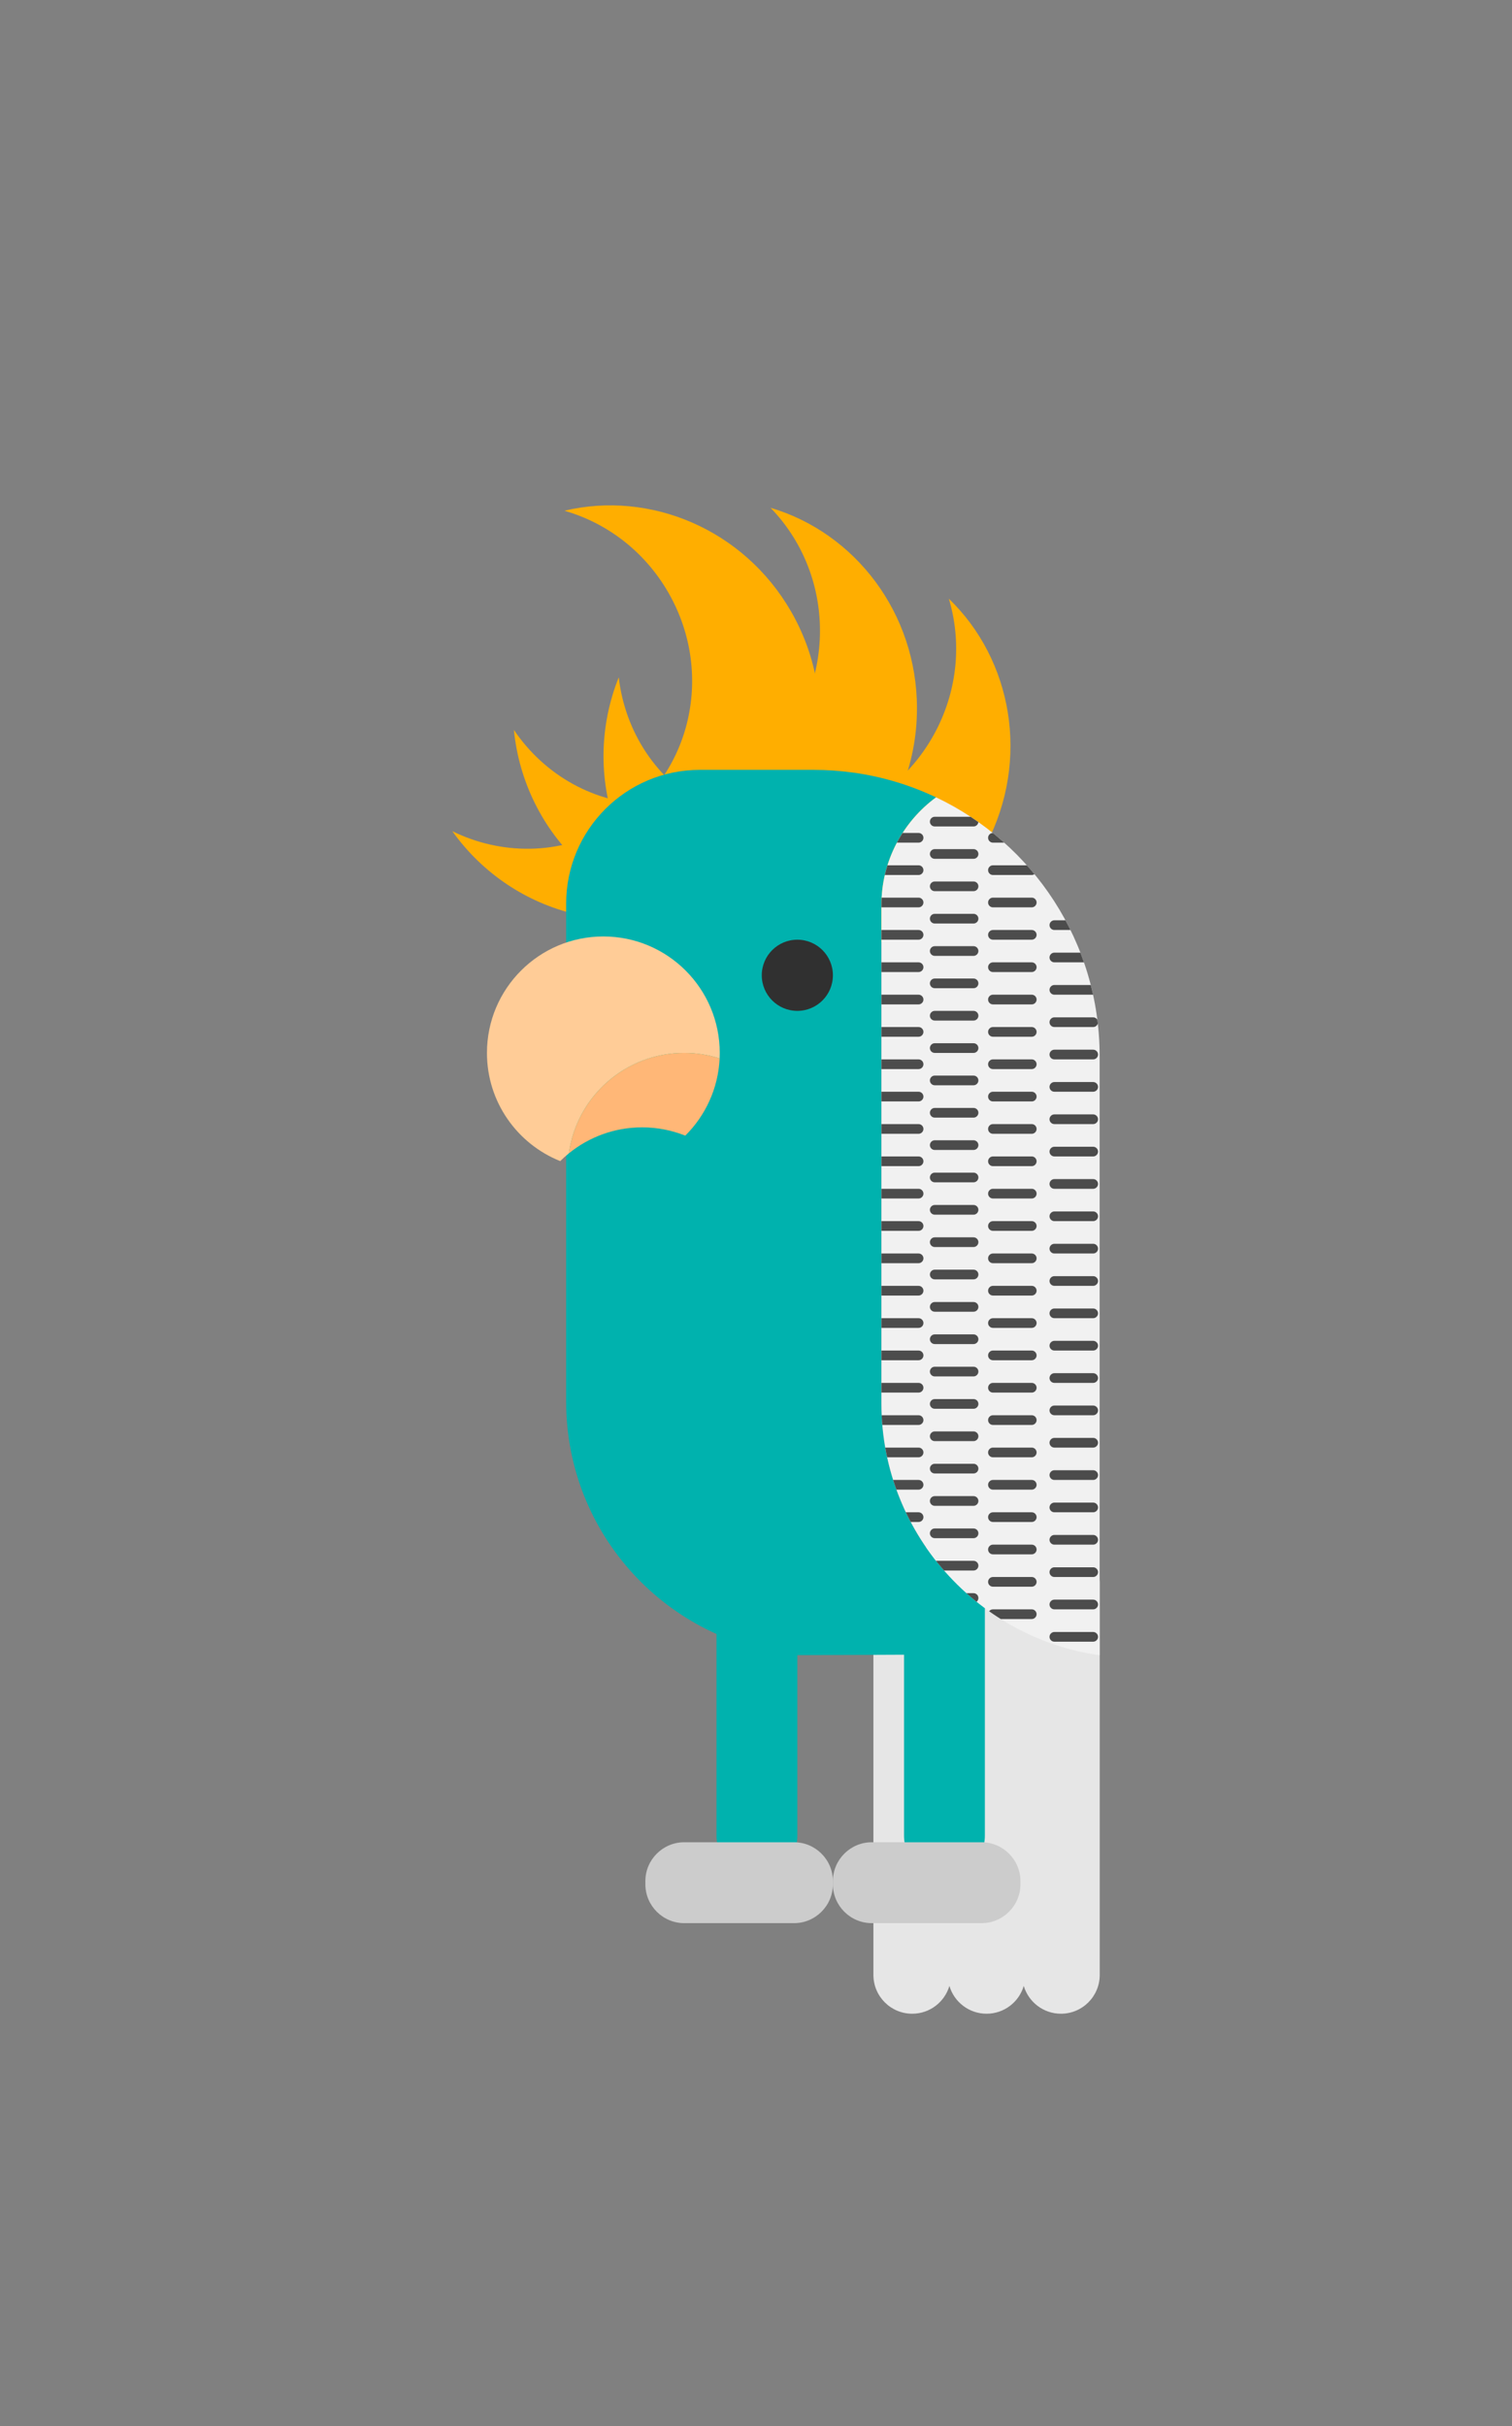 <?xml version="1.0" encoding="utf-8"?>
<!-- Generator: Adobe Illustrator 23.1.1, SVG Export Plug-In . SVG Version: 6.00 Build 0)  -->
<svg version="1.1" xmlns="http://www.w3.org/2000/svg" xmlns:xlink="http://www.w3.org/1999/xlink" x="0px" y="0px"
	 viewBox="0 0 467.65 750" style="enable-background:new 0 0 467.65 750;" xml:space="preserve">
<rect x="0" y="0" width="467.65" height="750" fill="#808080" stroke="none"/>
<style type="text/css">
	.st0{fill:#E02229;}
	.st1{fill:#F1F1F1;}
	.st2{fill:#FFFFFF;}
	.st3{fill:#00B2AE;}
	.st4{fill:#FFCC97;}
	.st5{opacity:0.3;fill:#FFAE00;}
	.st6{fill:#FFB777;}
	.st7{fill:#303030;}
	.st8{fill:#CCCCCC;}
	.st9{clip-path:url(#SVGID_2_);}
	.st10{fill:#4C4C4C;}
	.st11{fill:#DDCCB7;}
	.st12{fill:#FFCE5C;}
	.st13{fill:#E8B350;}
	.st14{fill:#6A5C46;}
	.st15{fill:#C5AA83;}
	.st16{fill:#E2AB41;}
	.st17{fill:#CD973A;}
	.st18{fill:#765A33;}
	.st19{fill:#C8321F;}
	.st20{fill:#E6E6E6;}
	.st21{fill:#FFAE00;}
	.st22{clip-path:url(#SVGID_4_);}
	.st23{fill:#FFAE00;stroke:#000000;stroke-width:0.214;stroke-miterlimit:10;}
	.st24{fill:none;stroke:#E02229;stroke-width:6;stroke-miterlimit:10;}
	.st25{fill:none;}
	.st26{fill:#FF151F;}
	.st27{fill:#2DB17E;}
	.st28{fill:#FF9C45;}
	.st29{fill:none;stroke:#303030;stroke-width:6;stroke-linecap:round;stroke-miterlimit:10;}
	.st30{fill:#E39C10;}
	.st31{fill:#84170E;}
	.st32{fill:#A00E0E;}
	.st33{fill:#680202;}
	.st34{fill:#894F00;}
	.st35{fill:#A96600;}
	.st36{fill:#FBCA85;}
	.st37{fill:#00AA9D;}
	.st38{fill:#FFE1F1;}
	.st39{fill:#752994;}
	.st40{fill:none;stroke:#E02229;stroke-width:7;stroke-linecap:square;stroke-miterlimit:10;}
	.st41{opacity:0.4;fill:#E02229;}
	.st42{opacity:0.6;fill:#E02229;}
</style>
<g id="ÉLÉMENTS">
	<g>
		<path class="st20" d="M328.14,477.48c-5.44,0-10.03,3.62-11.5,8.59c-1.47-4.96-6.06-8.59-11.5-8.59s-10.03,3.62-11.5,8.59
			c-1.47-4.96-6.06-8.59-11.5-8.59c-6.63,0-12,5.37-12,12v121c0,6.63,5.37,12,12,12c5.44,0,10.03-3.62,11.5-8.59
			c1.47,4.96,6.06,8.59,11.5,8.59s10.03-3.62,11.5-8.59c1.47,4.96,6.06,8.59,11.5,8.59c6.63,0,12-5.37,12-12v-121
			C340.14,482.85,334.77,477.48,328.14,477.48z"/>
		<path class="st21" d="M238.32,156.97c9.44,9.72,15.29,23.15,15.29,38c0,29.64-23.28,53.66-52,53.66
			c-17.67,0-33.27-9.1-42.67-23.01c3.23,32.49,29.83,57.84,62.17,57.84c34.52,0,62.5-28.88,62.5-64.5
			C283.61,189.52,264.47,164.69,238.32,156.97z"/>
		<path class="st21" d="M174.56,157.88c13.03,3.72,24.79,12.47,32.18,25.34c14.76,25.7,6.53,58.13-18.38,72.43
			c-15.32,8.8-33.39,8.67-48.46,1.29c18.98,26.57,54.67,35.31,82.72,19.21c29.93-17.19,39.82-56.16,22.09-87.06
			C230.04,163.56,201.08,151.56,174.56,157.88z"/>
		<path class="st21" d="M293.47,185.07c3.9,12.98,2.88,27.6-3.96,40.77c-13.67,26.3-45.41,36.88-70.89,23.63
			c-15.68-8.15-25.32-23.43-27.25-40.1c-12.12,30.32-0.21,65.08,28.48,80c30.63,15.92,68.77,3.21,85.2-28.4
			C318.64,234.84,313.1,203.98,293.47,185.07z"/>
		<path class="st3" d="M272.61,433.8V279.82c0-13.69,6.66-25.82,16.91-33.34c-7.99-3.79-16.64-6.42-25.73-7.67
			c-3.97-0.54-8.02-0.83-12.14-0.83h-35.2c-22.83,0-41.34,18.51-41.34,41.34V433.3c0,41.03,31.41,74.71,71.5,78.33
			c0,0,47-0.16,47-0.19v-24.16C280.58,473.25,272.61,454.46,272.61,433.8z"/>
		<path class="st4" d="M211.61,325.48c3.82,0,7.5,0.6,10.96,1.7c0.03-0.56,0.04-1.13,0.04-1.7c0-19.88-16.12-36-36-36
			s-36,16.12-36,36c0,15.17,9.38,28.13,22.66,33.44c0.86-0.85,1.76-1.65,2.69-2.41C178.38,338.97,193.42,325.48,211.61,325.48z"/>
		<path class="st5" d="M175.96,356.5c6.19-5.01,14.07-8.02,22.65-8.02c4.72,0,9.21,0.92,13.34,2.56
			c6.2-6.15,10.18-14.54,10.62-23.86c-3.46-1.1-7.14-1.7-10.96-1.7C193.42,325.48,178.38,338.97,175.96,356.5z"/>
		<path class="st6" d="M175.96,356.5c6.19-5.01,14.07-8.02,22.65-8.02c4.72,0,9.21,0.92,13.34,2.56
			c6.2-6.15,10.18-14.54,10.62-23.86c-3.46-1.1-7.14-1.7-10.96-1.7C193.42,325.48,178.38,338.97,175.96,356.5z"/>
		<circle class="st7" cx="246.61" cy="301.48" r="11"/>
		<path class="st3" d="M234.61,579.48h-1c-6.6,0-12-5.4-12-12v-79c0-6.6,5.4-12,12-12h1c6.6,0,12,5.4,12,12v79
			C246.61,574.08,241.21,579.48,234.61,579.48z"/>
		<path class="st8" d="M245.61,594.48h-34c-6.6,0-12-5.4-12-12v-1c0-6.6,5.4-12,12-12h34c6.6,0,12,5.4,12,12v1
			C257.61,589.08,252.21,594.48,245.61,594.48z"/>
		<path class="st3" d="M292.61,579.48h-1c-6.6,0-12-5.4-12-12v-73c0-6.6,5.4-12,12-12h1c6.6,0,12,5.4,12,12v73
			C304.61,574.08,299.21,579.48,292.61,579.48z"/>
		<path class="st8" d="M303.61,594.48h-34c-6.6,0-12-5.4-12-12v-1c0-6.6,5.4-12,12-12h34c6.6,0,12,5.4,12,12v1
			C315.61,589.08,310.21,594.48,303.61,594.48z"/>
		<g>
			<defs>
				<path id="SVGID_3_" d="M289.52,246.47c-10.25,7.52-16.91,19.65-16.91,33.34V433.8c0,20.66,7.97,39.45,21,53.49
					c6.52,7.03,14.31,12.86,23,17.14c7.27,3.58,15.18,6.06,23.5,7.24V326.44C340.11,291.13,319.43,260.66,289.52,246.47z"/>
			</defs>
			<use xlink:href="#SVGID_3_"  style="overflow:visible;fill:#F1F1F1;"/>
			<clipPath id="SVGID_2_">
				<use xlink:href="#SVGID_3_"  style="overflow:visible;"/>
			</clipPath>
			<g class="st9">
				<g>
					<path class="st10" d="M319.11,290.48h-12c-0.83,0-1.5-0.67-1.5-1.5l0,0c0-0.82,0.67-1.5,1.5-1.5h12c0.83,0,1.5,0.68,1.5,1.5
						l0,0C320.61,289.8,319.93,290.48,319.11,290.48z"/>
					<path class="st10" d="M319.11,300.48h-12c-0.83,0-1.5-0.67-1.5-1.5l0,0c0-0.82,0.67-1.5,1.5-1.5h12c0.83,0,1.5,0.68,1.5,1.5
						l0,0C320.61,299.8,319.93,300.48,319.11,300.48z"/>
					<path class="st10" d="M319.11,310.48h-12c-0.83,0-1.5-0.67-1.5-1.5l0,0c0-0.82,0.67-1.5,1.5-1.5h12c0.83,0,1.5,0.68,1.5,1.5
						l0,0C320.61,309.8,319.93,310.48,319.11,310.48z"/>
					<path class="st10" d="M319.11,260.48h-12c-0.83,0-1.5-0.67-1.5-1.5l0,0c0-0.82,0.67-1.5,1.5-1.5h12c0.83,0,1.5,0.68,1.5,1.5
						l0,0C320.61,259.8,319.93,260.48,319.11,260.48z"/>
					<path class="st10" d="M319.11,270.48h-12c-0.83,0-1.5-0.67-1.5-1.5l0,0c0-0.82,0.67-1.5,1.5-1.5h12c0.83,0,1.5,0.68,1.5,1.5
						l0,0C320.61,269.8,319.93,270.48,319.11,270.48z"/>
					<path class="st10" d="M319.11,280.48h-12c-0.83,0-1.5-0.67-1.5-1.5l0,0c0-0.82,0.67-1.5,1.5-1.5h12c0.83,0,1.5,0.68,1.5,1.5
						l0,0C320.61,279.8,319.93,280.48,319.11,280.48z"/>
					<path class="st10" d="M319.11,320.48h-12c-0.83,0-1.5-0.67-1.5-1.5l0,0c0-0.82,0.67-1.5,1.5-1.5h12c0.83,0,1.5,0.68,1.5,1.5
						l0,0C320.61,319.8,319.93,320.48,319.11,320.48z"/>
					<path class="st10" d="M319.11,330.48h-12c-0.83,0-1.5-0.67-1.5-1.5l0,0c0-0.82,0.67-1.5,1.5-1.5h12c0.83,0,1.5,0.68,1.5,1.5
						l0,0C320.61,329.8,319.93,330.48,319.11,330.48z"/>
					<path class="st10" d="M319.11,340.48h-12c-0.83,0-1.5-0.67-1.5-1.5l0,0c0-0.82,0.67-1.5,1.5-1.5h12c0.83,0,1.5,0.68,1.5,1.5
						l0,0C320.61,339.8,319.93,340.48,319.11,340.48z"/>
					<path class="st10" d="M319.11,350.48h-12c-0.83,0-1.5-0.67-1.5-1.5l0,0c0-0.82,0.67-1.5,1.5-1.5h12c0.83,0,1.5,0.68,1.5,1.5
						l0,0C320.61,349.8,319.93,350.48,319.11,350.48z"/>
					<path class="st10" d="M319.11,360.48h-12c-0.83,0-1.5-0.67-1.5-1.5l0,0c0-0.82,0.67-1.5,1.5-1.5h12c0.83,0,1.5,0.68,1.5,1.5
						l0,0C320.61,359.8,319.93,360.48,319.11,360.48z"/>
					<path class="st10" d="M319.11,370.48h-12c-0.83,0-1.5-0.67-1.5-1.5l0,0c0-0.82,0.67-1.5,1.5-1.5h12c0.83,0,1.5,0.68,1.5,1.5
						l0,0C320.61,369.8,319.93,370.48,319.11,370.48z"/>
					<path class="st10" d="M319.11,380.48h-12c-0.83,0-1.5-0.67-1.5-1.5l0,0c0-0.82,0.67-1.5,1.5-1.5h12c0.83,0,1.5,0.68,1.5,1.5
						l0,0C320.61,379.8,319.93,380.48,319.11,380.48z"/>
					<path class="st10" d="M319.11,390.48h-12c-0.83,0-1.5-0.67-1.5-1.5l0,0c0-0.82,0.67-1.5,1.5-1.5h12c0.83,0,1.5,0.68,1.5,1.5
						l0,0C320.61,389.8,319.93,390.48,319.11,390.48z"/>
					<path class="st10" d="M319.11,400.48h-12c-0.83,0-1.5-0.67-1.5-1.5l0,0c0-0.82,0.67-1.5,1.5-1.5h12c0.83,0,1.5,0.68,1.5,1.5
						l0,0C320.61,399.8,319.93,400.48,319.11,400.48z"/>
					<path class="st10" d="M319.11,410.48h-12c-0.83,0-1.5-0.67-1.5-1.5l0,0c0-0.82,0.67-1.5,1.5-1.5h12c0.83,0,1.5,0.68,1.5,1.5
						l0,0C320.61,409.8,319.93,410.48,319.11,410.48z"/>
					<path class="st10" d="M319.11,420.48h-12c-0.83,0-1.5-0.67-1.5-1.5l0,0c0-0.82,0.67-1.5,1.5-1.5h12c0.83,0,1.5,0.68,1.5,1.5
						l0,0C320.61,419.8,319.93,420.48,319.11,420.48z"/>
					<path class="st10" d="M319.11,430.48h-12c-0.83,0-1.5-0.67-1.5-1.5l0,0c0-0.82,0.67-1.5,1.5-1.5h12c0.83,0,1.5,0.68,1.5,1.5
						l0,0C320.61,429.8,319.93,430.48,319.11,430.48z"/>
					<path class="st10" d="M319.11,440.48h-12c-0.83,0-1.5-0.67-1.5-1.5l0,0c0-0.82,0.67-1.5,1.5-1.5h12c0.83,0,1.5,0.68,1.5,1.5
						l0,0C320.61,439.8,319.93,440.48,319.11,440.48z"/>
					<path class="st10" d="M319.11,450.48h-12c-0.83,0-1.5-0.67-1.5-1.5l0,0c0-0.82,0.67-1.5,1.5-1.5h12c0.83,0,1.5,0.68,1.5,1.5
						l0,0C320.61,449.8,319.93,450.48,319.11,450.48z"/>
					<path class="st10" d="M319.11,460.48h-12c-0.83,0-1.5-0.67-1.5-1.5l0,0c0-0.82,0.67-1.5,1.5-1.5h12c0.83,0,1.5,0.68,1.5,1.5
						l0,0C320.61,459.8,319.93,460.48,319.11,460.48z"/>
					<path class="st10" d="M319.11,470.48h-12c-0.83,0-1.5-0.67-1.5-1.5l0,0c0-0.82,0.67-1.5,1.5-1.5h12c0.83,0,1.5,0.68,1.5,1.5
						l0,0C320.61,469.8,319.93,470.48,319.11,470.48z"/>
					<path class="st10" d="M319.11,480.48h-12c-0.83,0-1.5-0.67-1.5-1.5l0,0c0-0.82,0.67-1.5,1.5-1.5h12c0.83,0,1.5,0.68,1.5,1.5
						l0,0C320.61,479.8,319.93,480.48,319.11,480.48z"/>
					<path class="st10" d="M319.11,490.48h-12c-0.83,0-1.5-0.67-1.5-1.5l0,0c0-0.82,0.67-1.5,1.5-1.5h12c0.83,0,1.5,0.68,1.5,1.5
						l0,0C320.61,489.8,319.93,490.48,319.11,490.48z"/>
					<path class="st10" d="M319.11,500.48h-12c-0.83,0-1.5-0.67-1.5-1.5l0,0c0-0.82,0.67-1.5,1.5-1.5h12c0.83,0,1.5,0.68,1.5,1.5
						l0,0C320.61,499.8,319.93,500.48,319.11,500.48z"/>
					<path class="st10" d="M319.11,510.48h-12c-0.83,0-1.5-0.67-1.5-1.5l0,0c0-0.82,0.67-1.5,1.5-1.5h12c0.83,0,1.5,0.68,1.5,1.5
						l0,0C320.61,509.8,319.93,510.48,319.11,510.48z"/>
				</g>
				<g>
					<path class="st10" d="M338.11,297.48h-12c-0.83,0-1.5-0.67-1.5-1.5l0,0c0-0.82,0.67-1.5,1.5-1.5h12c0.83,0,1.5,0.68,1.5,1.5
						l0,0C339.61,296.8,338.93,297.48,338.11,297.48z"/>
					<path class="st10" d="M338.11,307.48h-12c-0.83,0-1.5-0.67-1.5-1.5l0,0c0-0.82,0.67-1.5,1.5-1.5h12c0.83,0,1.5,0.68,1.5,1.5
						l0,0C339.61,306.8,338.93,307.48,338.11,307.48z"/>
					<path class="st10" d="M338.11,317.48h-12c-0.83,0-1.5-0.67-1.5-1.5l0,0c0-0.82,0.67-1.5,1.5-1.5h12c0.83,0,1.5,0.68,1.5,1.5
						l0,0C339.61,316.8,338.93,317.48,338.11,317.48z"/>
					<path class="st10" d="M338.11,267.48h-12c-0.83,0-1.5-0.67-1.5-1.5l0,0c0-0.82,0.67-1.5,1.5-1.5h12c0.83,0,1.5,0.68,1.5,1.5
						l0,0C339.61,266.8,338.93,267.48,338.11,267.48z"/>
					<path class="st10" d="M338.11,277.48h-12c-0.83,0-1.5-0.67-1.5-1.5l0,0c0-0.82,0.67-1.5,1.5-1.5h12c0.83,0,1.5,0.68,1.5,1.5
						l0,0C339.61,276.8,338.93,277.48,338.11,277.48z"/>
					<path class="st10" d="M338.11,287.48h-12c-0.83,0-1.5-0.67-1.5-1.5l0,0c0-0.82,0.67-1.5,1.5-1.5h12c0.83,0,1.5,0.68,1.5,1.5
						l0,0C339.61,286.8,338.93,287.48,338.11,287.48z"/>
					<path class="st10" d="M338.11,327.48h-12c-0.83,0-1.5-0.67-1.5-1.5l0,0c0-0.82,0.67-1.5,1.5-1.5h12c0.83,0,1.5,0.68,1.5,1.5
						l0,0C339.61,326.8,338.93,327.48,338.11,327.48z"/>
					<path class="st10" d="M338.11,337.48h-12c-0.83,0-1.5-0.67-1.5-1.5l0,0c0-0.82,0.67-1.5,1.5-1.5h12c0.83,0,1.5,0.68,1.5,1.5
						l0,0C339.61,336.8,338.93,337.48,338.11,337.48z"/>
					<path class="st10" d="M338.11,347.48h-12c-0.83,0-1.5-0.67-1.5-1.5l0,0c0-0.82,0.67-1.5,1.5-1.5h12c0.83,0,1.5,0.68,1.5,1.5
						l0,0C339.61,346.8,338.93,347.48,338.11,347.48z"/>
					<path class="st10" d="M338.11,357.48h-12c-0.83,0-1.5-0.67-1.5-1.5l0,0c0-0.82,0.67-1.5,1.5-1.5h12c0.83,0,1.5,0.68,1.5,1.5
						l0,0C339.61,356.8,338.93,357.48,338.11,357.48z"/>
					<path class="st10" d="M338.11,367.48h-12c-0.83,0-1.5-0.67-1.5-1.5l0,0c0-0.82,0.67-1.5,1.5-1.5h12c0.83,0,1.5,0.68,1.5,1.5
						l0,0C339.61,366.8,338.93,367.48,338.11,367.48z"/>
					<path class="st10" d="M338.11,377.48h-12c-0.83,0-1.5-0.67-1.5-1.5l0,0c0-0.82,0.67-1.5,1.5-1.5h12c0.83,0,1.5,0.68,1.5,1.5
						l0,0C339.61,376.8,338.93,377.48,338.11,377.48z"/>
					<path class="st10" d="M338.11,387.48h-12c-0.83,0-1.5-0.67-1.5-1.5l0,0c0-0.82,0.67-1.5,1.5-1.5h12c0.83,0,1.5,0.68,1.5,1.5
						l0,0C339.61,386.8,338.93,387.48,338.11,387.48z"/>
					<path class="st10" d="M338.11,397.48h-12c-0.83,0-1.5-0.67-1.5-1.5l0,0c0-0.82,0.67-1.5,1.5-1.5h12c0.83,0,1.5,0.68,1.5,1.5
						l0,0C339.61,396.8,338.93,397.48,338.11,397.48z"/>
					<path class="st10" d="M338.11,407.48h-12c-0.83,0-1.5-0.67-1.5-1.5l0,0c0-0.82,0.67-1.5,1.5-1.5h12c0.83,0,1.5,0.68,1.5,1.5
						l0,0C339.61,406.8,338.93,407.48,338.11,407.48z"/>
					<path class="st10" d="M338.11,417.48h-12c-0.83,0-1.5-0.67-1.5-1.5l0,0c0-0.82,0.67-1.5,1.5-1.5h12c0.83,0,1.5,0.68,1.5,1.5
						l0,0C339.61,416.8,338.93,417.48,338.11,417.48z"/>
					<path class="st10" d="M338.11,427.48h-12c-0.83,0-1.5-0.67-1.5-1.5l0,0c0-0.82,0.67-1.5,1.5-1.5h12c0.83,0,1.5,0.68,1.5,1.5
						l0,0C339.61,426.8,338.93,427.48,338.11,427.48z"/>
					<path class="st10" d="M338.11,437.48h-12c-0.83,0-1.5-0.67-1.5-1.5l0,0c0-0.82,0.67-1.5,1.5-1.5h12c0.83,0,1.5,0.68,1.5,1.5
						l0,0C339.61,436.8,338.93,437.48,338.11,437.48z"/>
					<path class="st10" d="M338.11,447.48h-12c-0.83,0-1.5-0.67-1.5-1.5l0,0c0-0.82,0.67-1.5,1.5-1.5h12c0.83,0,1.5,0.68,1.5,1.5
						l0,0C339.61,446.8,338.93,447.48,338.11,447.48z"/>
					<path class="st10" d="M338.11,457.48h-12c-0.83,0-1.5-0.67-1.5-1.5l0,0c0-0.82,0.67-1.5,1.5-1.5h12c0.83,0,1.5,0.68,1.5,1.5
						l0,0C339.61,456.8,338.93,457.48,338.11,457.48z"/>
					<path class="st10" d="M338.11,467.48h-12c-0.83,0-1.5-0.67-1.5-1.5l0,0c0-0.82,0.67-1.5,1.5-1.5h12c0.83,0,1.5,0.68,1.5,1.5
						l0,0C339.61,466.8,338.93,467.48,338.11,467.48z"/>
					<path class="st10" d="M338.11,477.48h-12c-0.83,0-1.5-0.67-1.5-1.5l0,0c0-0.82,0.67-1.5,1.5-1.5h12c0.83,0,1.5,0.68,1.5,1.5
						l0,0C339.61,476.8,338.93,477.48,338.11,477.48z"/>
					<path class="st10" d="M338.11,487.48h-12c-0.83,0-1.5-0.67-1.5-1.5l0,0c0-0.82,0.67-1.5,1.5-1.5h12c0.83,0,1.5,0.68,1.5,1.5
						l0,0C339.61,486.8,338.93,487.48,338.11,487.48z"/>
					<path class="st10" d="M338.11,497.48h-12c-0.83,0-1.5-0.67-1.5-1.5l0,0c0-0.82,0.67-1.5,1.5-1.5h12c0.83,0,1.5,0.68,1.5,1.5
						l0,0C339.61,496.8,338.93,497.48,338.11,497.48z"/>
					<path class="st10" d="M338.11,507.48h-12c-0.83,0-1.5-0.67-1.5-1.5l0,0c0-0.82,0.67-1.5,1.5-1.5h12c0.83,0,1.5,0.68,1.5,1.5
						l0,0C339.61,506.8,338.93,507.48,338.11,507.48z"/>
					<path class="st10" d="M338.11,517.48h-12c-0.83,0-1.5-0.67-1.5-1.5l0,0c0-0.83,0.67-1.5,1.5-1.5h12c0.83,0,1.5,0.67,1.5,1.5
						l0,0C339.61,516.8,338.93,517.48,338.11,517.48z"/>
				</g>
				<g>
					<path class="st10" d="M301.11,285.48h-12c-0.83,0-1.5-0.67-1.5-1.5l0,0c0-0.82,0.67-1.5,1.5-1.5h12c0.83,0,1.5,0.68,1.5,1.5
						l0,0C302.61,284.8,301.93,285.48,301.11,285.48z"/>
					<path class="st10" d="M301.11,295.48h-12c-0.83,0-1.5-0.67-1.5-1.5l0,0c0-0.82,0.67-1.5,1.5-1.5h12c0.83,0,1.5,0.68,1.5,1.5
						l0,0C302.61,294.8,301.93,295.48,301.11,295.48z"/>
					<path class="st10" d="M301.11,305.48h-12c-0.83,0-1.5-0.67-1.5-1.5l0,0c0-0.82,0.67-1.5,1.5-1.5h12c0.83,0,1.5,0.68,1.5,1.5
						l0,0C302.61,304.8,301.93,305.48,301.11,305.48z"/>
					<path class="st10" d="M301.11,255.48h-12c-0.83,0-1.5-0.67-1.5-1.5v0c0-0.82,0.67-1.5,1.5-1.5h12c0.83,0,1.5,0.68,1.5,1.5v0
						C302.61,254.8,301.93,255.48,301.11,255.48z"/>
					<path class="st10" d="M301.11,265.48h-12c-0.83,0-1.5-0.67-1.5-1.5l0,0c0-0.82,0.67-1.5,1.5-1.5h12c0.83,0,1.5,0.68,1.5,1.5
						l0,0C302.61,264.8,301.93,265.48,301.11,265.48z"/>
					<path class="st10" d="M301.11,275.48h-12c-0.83,0-1.5-0.67-1.5-1.5l0,0c0-0.82,0.67-1.5,1.5-1.5h12c0.83,0,1.5,0.68,1.5,1.5
						l0,0C302.61,274.8,301.93,275.48,301.11,275.48z"/>
					<path class="st10" d="M301.11,315.48h-12c-0.83,0-1.5-0.67-1.5-1.5l0,0c0-0.82,0.67-1.5,1.5-1.5h12c0.83,0,1.5,0.68,1.5,1.5
						l0,0C302.61,314.8,301.93,315.48,301.11,315.48z"/>
					<path class="st10" d="M301.11,325.48h-12c-0.83,0-1.5-0.67-1.5-1.5l0,0c0-0.82,0.67-1.5,1.5-1.5h12c0.83,0,1.5,0.68,1.5,1.5
						l0,0C302.61,324.8,301.93,325.48,301.11,325.48z"/>
					<path class="st10" d="M301.11,335.48h-12c-0.83,0-1.5-0.67-1.5-1.5l0,0c0-0.82,0.67-1.5,1.5-1.5h12c0.83,0,1.5,0.68,1.5,1.5
						l0,0C302.61,334.8,301.93,335.48,301.11,335.48z"/>
					<path class="st10" d="M301.11,345.48h-12c-0.83,0-1.5-0.67-1.5-1.5l0,0c0-0.82,0.67-1.5,1.5-1.5h12c0.83,0,1.5,0.68,1.5,1.5
						l0,0C302.61,344.8,301.93,345.48,301.11,345.48z"/>
					<path class="st10" d="M301.11,355.48h-12c-0.83,0-1.5-0.67-1.5-1.5l0,0c0-0.82,0.67-1.5,1.5-1.5h12c0.83,0,1.5,0.68,1.5,1.5
						l0,0C302.61,354.8,301.93,355.48,301.11,355.48z"/>
					<path class="st10" d="M301.11,365.48h-12c-0.83,0-1.5-0.67-1.5-1.5l0,0c0-0.82,0.67-1.5,1.5-1.5h12c0.83,0,1.5,0.68,1.5,1.5
						l0,0C302.61,364.8,301.93,365.48,301.11,365.48z"/>
					<path class="st10" d="M301.11,375.48h-12c-0.83,0-1.5-0.67-1.5-1.5l0,0c0-0.82,0.67-1.5,1.5-1.5h12c0.83,0,1.5,0.68,1.5,1.5
						l0,0C302.61,374.8,301.93,375.48,301.11,375.48z"/>
					<path class="st10" d="M301.11,385.48h-12c-0.83,0-1.5-0.67-1.5-1.5l0,0c0-0.82,0.67-1.5,1.5-1.5h12c0.83,0,1.5,0.68,1.5,1.5
						l0,0C302.61,384.8,301.93,385.48,301.11,385.48z"/>
					<path class="st10" d="M301.11,395.48h-12c-0.83,0-1.5-0.67-1.5-1.5l0,0c0-0.82,0.67-1.5,1.5-1.5h12c0.83,0,1.5,0.68,1.5,1.5
						l0,0C302.61,394.8,301.93,395.48,301.11,395.48z"/>
					<path class="st10" d="M301.11,405.48h-12c-0.83,0-1.5-0.67-1.5-1.5l0,0c0-0.82,0.67-1.5,1.5-1.5h12c0.83,0,1.5,0.68,1.5,1.5
						l0,0C302.61,404.8,301.93,405.48,301.11,405.48z"/>
					<path class="st10" d="M301.11,415.48h-12c-0.83,0-1.5-0.67-1.5-1.5l0,0c0-0.82,0.67-1.5,1.5-1.5h12c0.83,0,1.5,0.68,1.5,1.5
						l0,0C302.61,414.8,301.93,415.48,301.11,415.48z"/>
					<path class="st10" d="M301.11,425.48h-12c-0.83,0-1.5-0.67-1.5-1.5l0,0c0-0.82,0.67-1.5,1.5-1.5h12c0.83,0,1.5,0.68,1.5,1.5
						l0,0C302.61,424.8,301.93,425.48,301.11,425.48z"/>
					<path class="st10" d="M301.11,435.48h-12c-0.83,0-1.5-0.67-1.5-1.5l0,0c0-0.82,0.67-1.5,1.5-1.5h12c0.83,0,1.5,0.68,1.5,1.5
						l0,0C302.61,434.8,301.93,435.48,301.11,435.48z"/>
					<path class="st10" d="M301.11,445.48h-12c-0.83,0-1.5-0.67-1.5-1.5l0,0c0-0.82,0.67-1.5,1.5-1.5h12c0.83,0,1.5,0.68,1.5,1.5
						l0,0C302.61,444.8,301.93,445.48,301.11,445.48z"/>
					<path class="st10" d="M301.11,455.48h-12c-0.83,0-1.5-0.67-1.5-1.5l0,0c0-0.82,0.67-1.5,1.5-1.5h12c0.83,0,1.5,0.68,1.5,1.5
						l0,0C302.61,454.8,301.93,455.48,301.11,455.48z"/>
					<path class="st10" d="M301.11,465.48h-12c-0.83,0-1.5-0.67-1.5-1.5l0,0c0-0.82,0.67-1.5,1.5-1.5h12c0.83,0,1.5,0.68,1.5,1.5
						l0,0C302.61,464.8,301.93,465.48,301.11,465.48z"/>
					<path class="st10" d="M301.11,475.48h-12c-0.83,0-1.5-0.67-1.5-1.5l0,0c0-0.82,0.67-1.5,1.5-1.5h12c0.83,0,1.5,0.68,1.5,1.5
						l0,0C302.61,474.8,301.93,475.48,301.11,475.48z"/>
					<path class="st10" d="M301.11,485.48h-12c-0.83,0-1.5-0.67-1.5-1.5l0,0c0-0.82,0.67-1.5,1.5-1.5h12c0.83,0,1.5,0.68,1.5,1.5
						l0,0C302.61,484.8,301.93,485.48,301.11,485.48z"/>
					<path class="st10" d="M301.11,495.48h-12c-0.83,0-1.5-0.67-1.5-1.5l0,0c0-0.82,0.67-1.5,1.5-1.5h12c0.83,0,1.5,0.68,1.5,1.5
						l0,0C302.61,494.8,301.93,495.48,301.11,495.48z"/>
					<path class="st10" d="M301.11,505.48h-12c-0.83,0-1.5-0.67-1.5-1.5l0,0c0-0.82,0.67-1.5,1.5-1.5h12c0.83,0,1.5,0.68,1.5,1.5
						l0,0C302.61,504.8,301.93,505.48,301.11,505.48z"/>
				</g>
				<g>
					<path class="st10" d="M284.11,270.48h-12c-0.83,0-1.5-0.67-1.5-1.5l0,0c0-0.82,0.67-1.5,1.5-1.5h12c0.83,0,1.5,0.68,1.5,1.5
						l0,0C285.61,269.8,284.93,270.48,284.11,270.48z"/>
					<path class="st10" d="M284.11,280.48h-12c-0.83,0-1.5-0.67-1.5-1.5l0,0c0-0.82,0.67-1.5,1.5-1.5h12c0.83,0,1.5,0.68,1.5,1.5
						l0,0C285.61,279.8,284.93,280.48,284.11,280.48z"/>
					<path class="st10" d="M284.11,290.48h-12c-0.83,0-1.5-0.67-1.5-1.5l0,0c0-0.82,0.67-1.5,1.5-1.5h12c0.83,0,1.5,0.68,1.5,1.5
						l0,0C285.61,289.8,284.93,290.48,284.11,290.48z"/>
					<path class="st10" d="M284.11,240.48h-12c-0.83,0-1.5-0.67-1.5-1.5v0c0-0.82,0.67-1.5,1.5-1.5h12c0.83,0,1.5,0.68,1.5,1.5v0
						C285.61,239.8,284.93,240.48,284.11,240.48z"/>
					<path class="st10" d="M284.11,250.48h-12c-0.83,0-1.5-0.67-1.5-1.5v0c0-0.82,0.67-1.5,1.5-1.5h12c0.83,0,1.5,0.68,1.5,1.5v0
						C285.61,249.8,284.93,250.48,284.11,250.48z"/>
					<path class="st10" d="M284.11,260.48h-12c-0.83,0-1.5-0.67-1.5-1.5l0,0c0-0.82,0.67-1.5,1.5-1.5h12c0.83,0,1.5,0.68,1.5,1.5
						l0,0C285.61,259.8,284.93,260.48,284.11,260.48z"/>
					<path class="st10" d="M284.11,300.48h-12c-0.83,0-1.5-0.67-1.5-1.5l0,0c0-0.82,0.67-1.5,1.5-1.5h12c0.83,0,1.5,0.68,1.5,1.5
						l0,0C285.61,299.8,284.93,300.48,284.11,300.48z"/>
					<path class="st10" d="M284.11,310.48h-12c-0.83,0-1.5-0.67-1.5-1.5l0,0c0-0.82,0.67-1.5,1.5-1.5h12c0.83,0,1.5,0.68,1.5,1.5
						l0,0C285.61,309.8,284.93,310.48,284.11,310.48z"/>
					<path class="st10" d="M284.11,320.48h-12c-0.83,0-1.5-0.67-1.5-1.5l0,0c0-0.82,0.67-1.5,1.5-1.5h12c0.83,0,1.5,0.68,1.5,1.5
						l0,0C285.61,319.8,284.93,320.48,284.11,320.48z"/>
					<path class="st10" d="M284.11,330.48h-12c-0.83,0-1.5-0.67-1.5-1.5l0,0c0-0.82,0.67-1.5,1.5-1.5h12c0.83,0,1.5,0.68,1.5,1.5
						l0,0C285.61,329.8,284.93,330.48,284.11,330.48z"/>
					<path class="st10" d="M284.11,340.48h-12c-0.83,0-1.5-0.67-1.5-1.5l0,0c0-0.82,0.67-1.5,1.5-1.5h12c0.83,0,1.5,0.68,1.5,1.5
						l0,0C285.61,339.8,284.93,340.48,284.11,340.48z"/>
					<path class="st10" d="M284.11,350.48h-12c-0.83,0-1.5-0.67-1.5-1.5l0,0c0-0.82,0.67-1.5,1.5-1.5h12c0.83,0,1.5,0.68,1.5,1.5
						l0,0C285.61,349.8,284.93,350.48,284.11,350.48z"/>
					<path class="st10" d="M284.11,360.48h-12c-0.83,0-1.5-0.67-1.5-1.5l0,0c0-0.82,0.67-1.5,1.5-1.5h12c0.83,0,1.5,0.68,1.5,1.5
						l0,0C285.61,359.8,284.93,360.48,284.11,360.48z"/>
					<path class="st10" d="M284.11,370.48h-12c-0.83,0-1.5-0.67-1.5-1.5l0,0c0-0.82,0.67-1.5,1.5-1.5h12c0.83,0,1.5,0.68,1.5,1.5
						l0,0C285.61,369.8,284.93,370.48,284.11,370.48z"/>
					<path class="st10" d="M284.11,380.48h-12c-0.83,0-1.5-0.67-1.5-1.5l0,0c0-0.82,0.67-1.5,1.5-1.5h12c0.83,0,1.5,0.68,1.5,1.5
						l0,0C285.61,379.8,284.93,380.48,284.11,380.48z"/>
					<path class="st10" d="M284.11,390.48h-12c-0.83,0-1.5-0.67-1.5-1.5l0,0c0-0.82,0.67-1.5,1.5-1.5h12c0.83,0,1.5,0.68,1.5,1.5
						l0,0C285.61,389.8,284.93,390.48,284.11,390.48z"/>
					<path class="st10" d="M284.11,400.48h-12c-0.83,0-1.5-0.67-1.5-1.5l0,0c0-0.82,0.67-1.5,1.5-1.5h12c0.83,0,1.5,0.68,1.5,1.5
						l0,0C285.61,399.8,284.93,400.48,284.11,400.48z"/>
					<path class="st10" d="M284.11,410.48h-12c-0.83,0-1.5-0.67-1.5-1.5l0,0c0-0.82,0.67-1.5,1.5-1.5h12c0.83,0,1.5,0.68,1.5,1.5
						l0,0C285.61,409.8,284.93,410.48,284.11,410.48z"/>
					<path class="st10" d="M284.11,420.48h-12c-0.83,0-1.5-0.67-1.5-1.5l0,0c0-0.82,0.67-1.5,1.5-1.5h12c0.83,0,1.5,0.68,1.5,1.5
						l0,0C285.61,419.8,284.93,420.48,284.11,420.48z"/>
					<path class="st10" d="M284.11,430.48h-12c-0.83,0-1.5-0.67-1.5-1.5l0,0c0-0.82,0.67-1.5,1.5-1.5h12c0.83,0,1.5,0.68,1.5,1.5
						l0,0C285.61,429.8,284.93,430.48,284.11,430.48z"/>
					<path class="st10" d="M284.11,440.48h-12c-0.83,0-1.5-0.67-1.5-1.5l0,0c0-0.82,0.67-1.5,1.5-1.5h12c0.83,0,1.5,0.68,1.5,1.5
						l0,0C285.61,439.8,284.93,440.48,284.11,440.48z"/>
					<path class="st10" d="M284.11,450.48h-12c-0.83,0-1.5-0.67-1.5-1.5l0,0c0-0.82,0.67-1.5,1.5-1.5h12c0.83,0,1.5,0.68,1.5,1.5
						l0,0C285.61,449.8,284.93,450.48,284.11,450.48z"/>
					<path class="st10" d="M284.11,460.48h-12c-0.83,0-1.5-0.67-1.5-1.5l0,0c0-0.82,0.67-1.5,1.5-1.5h12c0.83,0,1.5,0.68,1.5,1.5
						l0,0C285.61,459.8,284.93,460.48,284.11,460.48z"/>
					<path class="st10" d="M284.11,470.48h-12c-0.83,0-1.5-0.67-1.5-1.5l0,0c0-0.82,0.67-1.5,1.5-1.5h12c0.83,0,1.5,0.68,1.5,1.5
						l0,0C285.61,469.8,284.93,470.48,284.11,470.48z"/>
					<path class="st10" d="M284.11,480.48h-12c-0.83,0-1.5-0.67-1.5-1.5l0,0c0-0.82,0.67-1.5,1.5-1.5h12c0.83,0,1.5,0.68,1.5,1.5
						l0,0C285.61,479.8,284.93,480.48,284.11,480.48z"/>
					<path class="st10" d="M284.11,490.48h-12c-0.83,0-1.5-0.67-1.5-1.5l0,0c0-0.82,0.67-1.5,1.5-1.5h12c0.83,0,1.5,0.68,1.5,1.5
						l0,0C285.61,489.8,284.93,490.48,284.11,490.48z"/>
				</g>
			</g>
		</g>
	</g>
</g>
<g id="Calque_1">
</g>
<g id="INSTRUCTION_3">
</g>
<g id="INSTRUCTION_2">
</g>
<g id="INSTRUCTION_1">
</g>
<g id="GAME_OVER">
</g>
<g id="SCORES">
</g>
<g id="JEU_3">
</g>
<g id="JEU_2">
</g>
<g id="JEU_1">
</g>
<g id="DÉCOMPTE_3">
</g>
<g id="DÉCOMPTE_2">
</g>
<g id="DÉCOMPTE_1">
</g>
<g id="CHARGEMENT">
</g>
<g id="MENU">
</g>
<g id="INTRO">
</g>
</svg>
